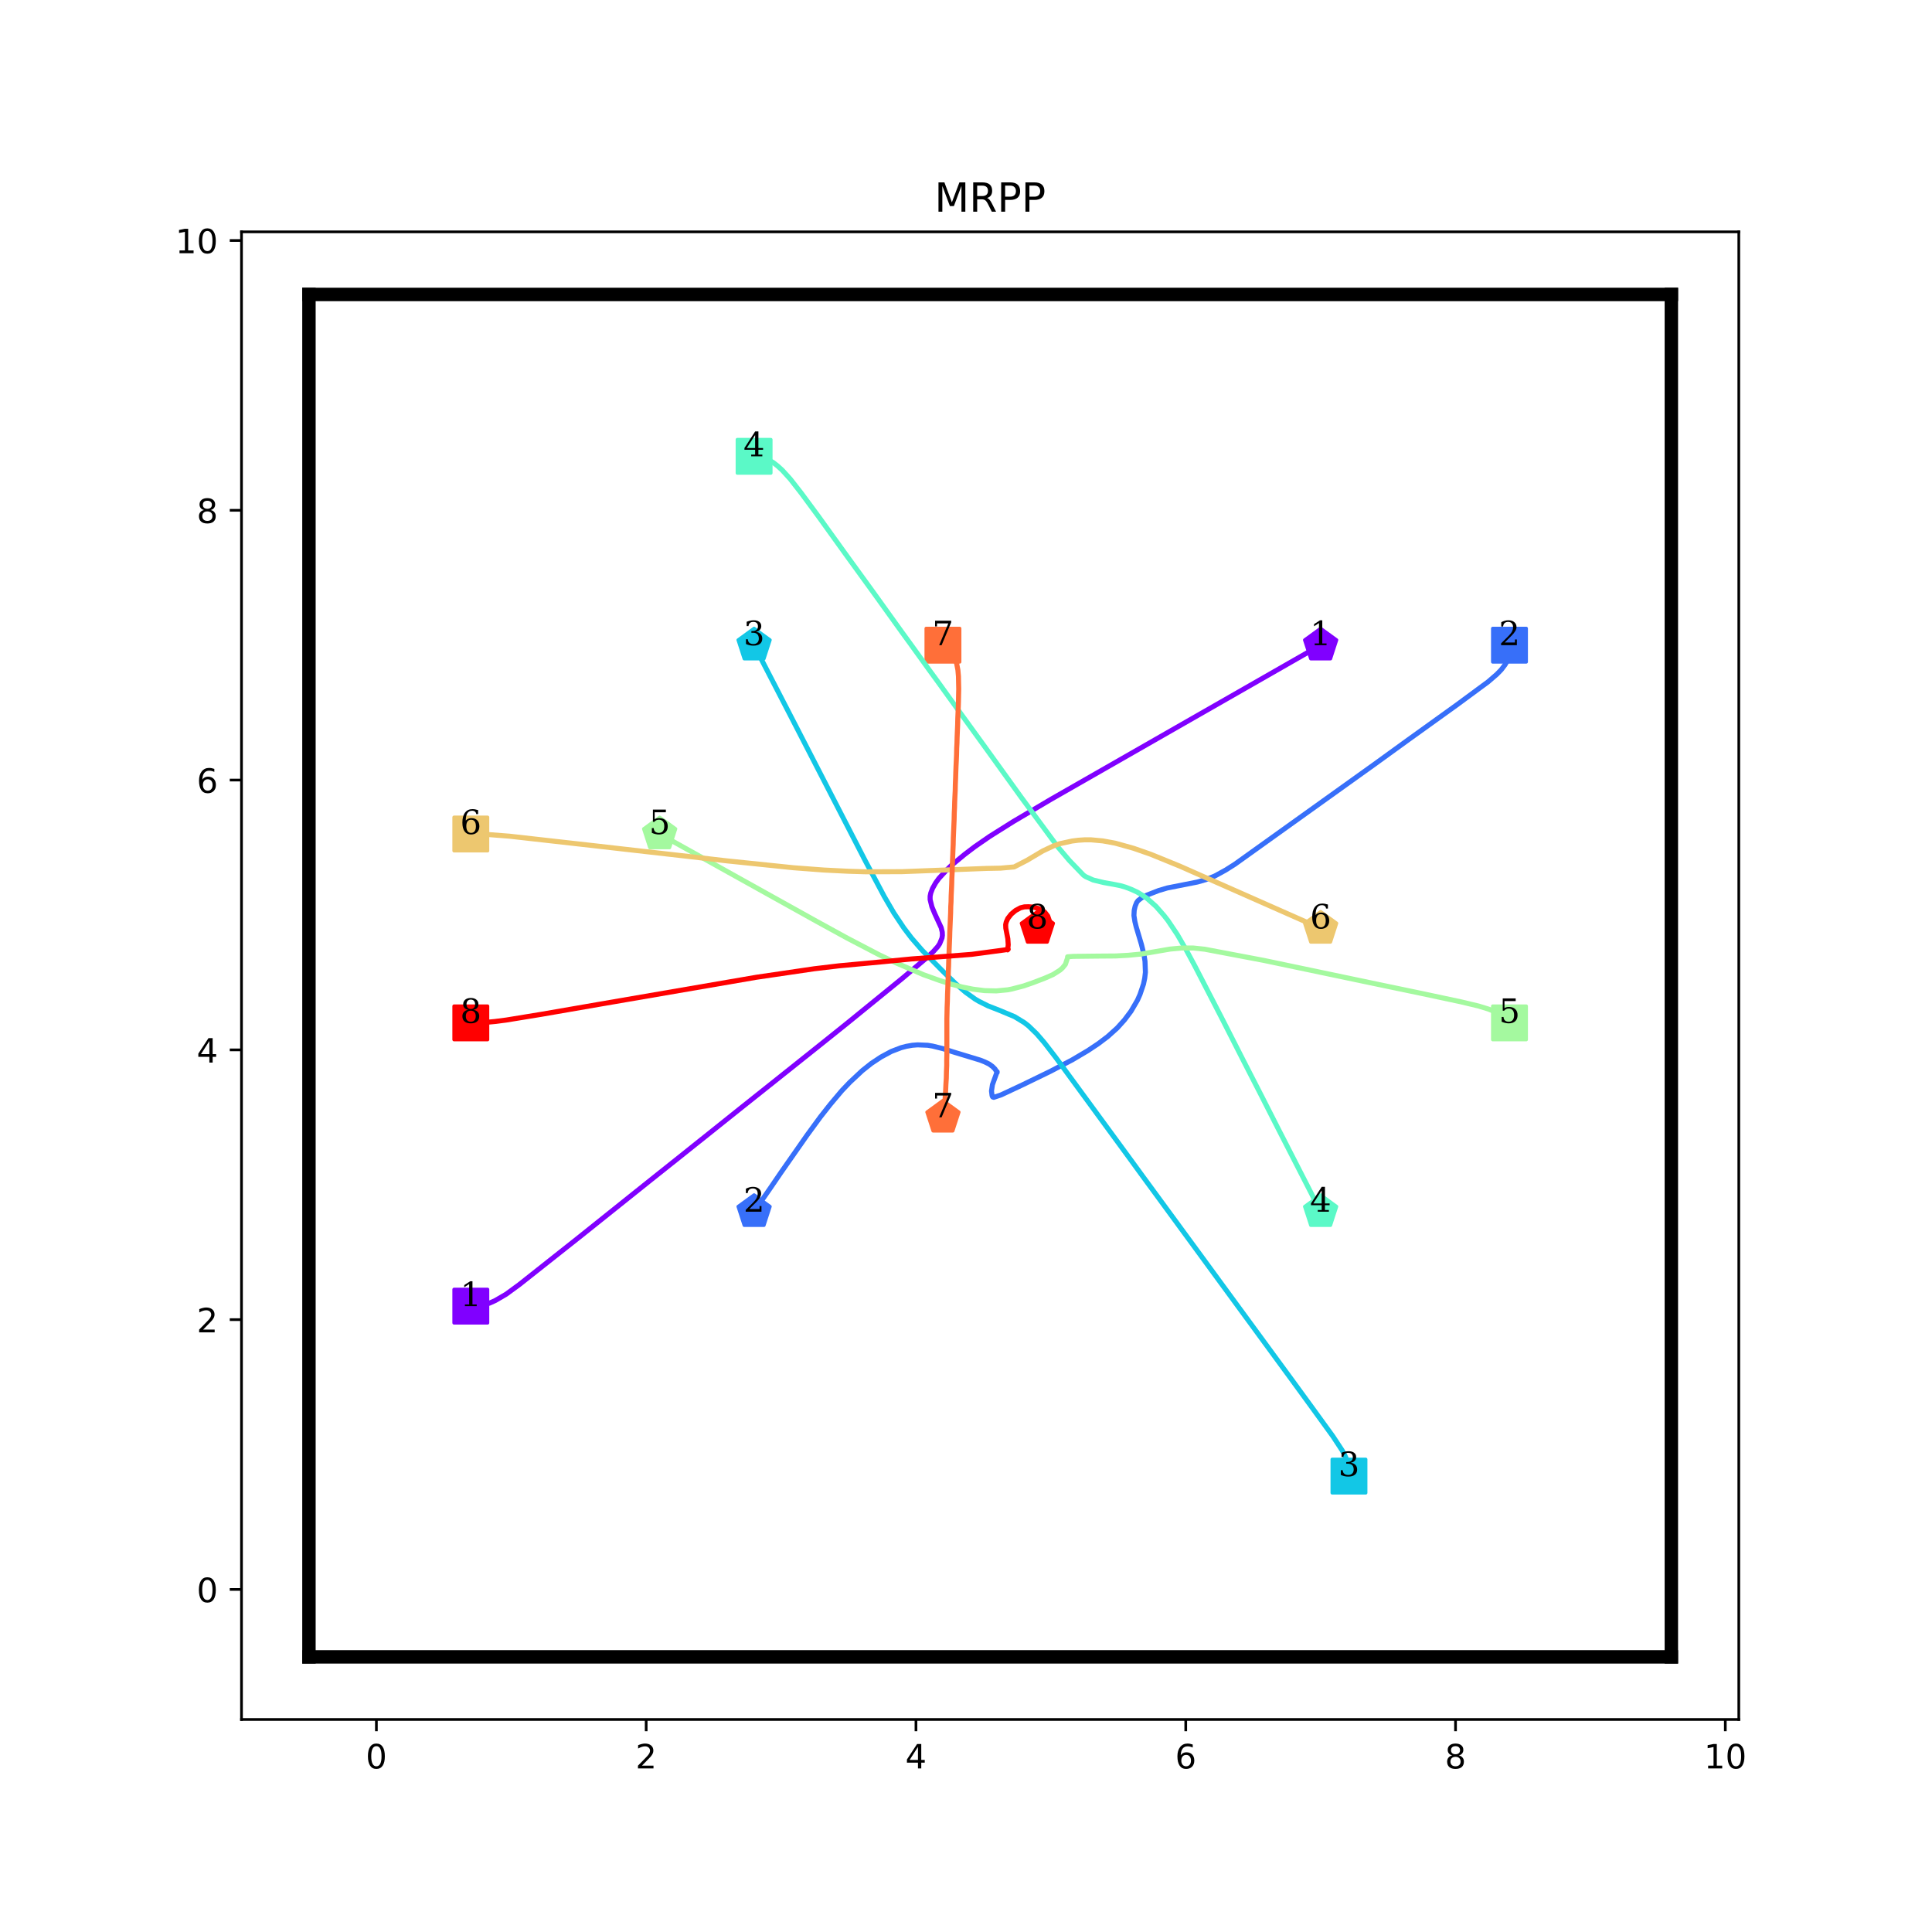 <?xml version="1.0" encoding="utf-8" standalone="no"?>
<!DOCTYPE svg PUBLIC "-//W3C//DTD SVG 1.1//EN"
  "http://www.w3.org/Graphics/SVG/1.1/DTD/svg11.dtd">
<!-- Created with matplotlib (http://matplotlib.org/) -->
<svg height="576pt" version="1.1" viewBox="0 0 576 576" width="576pt" xmlns="http://www.w3.org/2000/svg" xmlns:xlink="http://www.w3.org/1999/xlink">
 <defs>
  <style type="text/css">
*{stroke-linecap:butt;stroke-linejoin:round;}
  </style>
 </defs>
 <g id="figure_1">
  <g id="patch_1">
   <path d="M 0 576 
L 576 576 
L 576 0 
L 0 0 
z
" style="fill:#ffffff;"/>
  </g>
  <g id="axes_1">
   <g id="patch_2">
    <path d="M 72 512.64 
L 518.4 512.64 
L 518.4 69.12 
L 72 69.12 
z
" style="fill:#ffffff;"/>
   </g>
   <g id="matplotlib.axis_1">
    <g id="xtick_1">
     <g id="line2d_1">
      <defs>
       <path d="M 0 0 
L 0 3.5 
" id="m78160462b0" style="stroke:#000000;stroke-width:0.8;"/>
      </defs>
      <g>
       <use style="stroke:#000000;stroke-width:0.8;" x="112.216" xlink:href="#m78160462b0" y="512.64"/>
      </g>
     </g>
     <g id="text_1">
      <!-- 0 -->
      <defs>
       <path d="M 31.781 66.406 
Q 24.172 66.406 20.328 58.906 
Q 16.5 51.422 16.5 36.375 
Q 16.5 21.391 20.328 13.891 
Q 24.172 6.391 31.781 6.391 
Q 39.453 6.391 43.281 13.891 
Q 47.125 21.391 47.125 36.375 
Q 47.125 51.422 43.281 58.906 
Q 39.453 66.406 31.781 66.406 
z
M 31.781 74.219 
Q 44.047 74.219 50.516 64.516 
Q 56.984 54.828 56.984 36.375 
Q 56.984 17.969 50.516 8.266 
Q 44.047 -1.422 31.781 -1.422 
Q 19.531 -1.422 13.062 8.266 
Q 6.594 17.969 6.594 36.375 
Q 6.594 54.828 13.062 64.516 
Q 19.531 74.219 31.781 74.219 
z
" id="DejaVuSans-30"/>
      </defs>
      <g transform="translate(109.035 527.238)scale(0.1 -0.1)">
       <use xlink:href="#DejaVuSans-30"/>
      </g>
     </g>
    </g>
    <g id="xtick_2">
     <g id="line2d_2">
      <g>
       <use style="stroke:#000000;stroke-width:0.8;" x="192.649" xlink:href="#m78160462b0" y="512.64"/>
      </g>
     </g>
     <g id="text_2">
      <!-- 2 -->
      <defs>
       <path d="M 19.188 8.297 
L 53.609 8.297 
L 53.609 0 
L 7.328 0 
L 7.328 8.297 
Q 12.938 14.109 22.625 23.891 
Q 32.328 33.688 34.812 36.531 
Q 39.547 41.844 41.422 45.531 
Q 43.312 49.219 43.312 52.781 
Q 43.312 58.594 39.234 62.25 
Q 35.156 65.922 28.609 65.922 
Q 23.969 65.922 18.812 64.312 
Q 13.672 62.703 7.812 59.422 
L 7.812 69.391 
Q 13.766 71.781 18.938 73 
Q 24.125 74.219 28.422 74.219 
Q 39.75 74.219 46.484 68.547 
Q 53.219 62.891 53.219 53.422 
Q 53.219 48.922 51.531 44.891 
Q 49.859 40.875 45.406 35.406 
Q 44.188 33.984 37.641 27.219 
Q 31.109 20.453 19.188 8.297 
z
" id="DejaVuSans-32"/>
      </defs>
      <g transform="translate(189.467 527.238)scale(0.1 -0.1)">
       <use xlink:href="#DejaVuSans-32"/>
      </g>
     </g>
    </g>
    <g id="xtick_3">
     <g id="line2d_3">
      <g>
       <use style="stroke:#000000;stroke-width:0.8;" x="273.081" xlink:href="#m78160462b0" y="512.64"/>
      </g>
     </g>
     <g id="text_3">
      <!-- 4 -->
      <defs>
       <path d="M 37.797 64.312 
L 12.891 25.391 
L 37.797 25.391 
z
M 35.203 72.906 
L 47.609 72.906 
L 47.609 25.391 
L 58.016 25.391 
L 58.016 17.188 
L 47.609 17.188 
L 47.609 0 
L 37.797 0 
L 37.797 17.188 
L 4.891 17.188 
L 4.891 26.703 
z
" id="DejaVuSans-34"/>
      </defs>
      <g transform="translate(269.9 527.238)scale(0.1 -0.1)">
       <use xlink:href="#DejaVuSans-34"/>
      </g>
     </g>
    </g>
    <g id="xtick_4">
     <g id="line2d_4">
      <g>
       <use style="stroke:#000000;stroke-width:0.8;" x="353.514" xlink:href="#m78160462b0" y="512.64"/>
      </g>
     </g>
     <g id="text_4">
      <!-- 6 -->
      <defs>
       <path d="M 33.016 40.375 
Q 26.375 40.375 22.484 35.828 
Q 18.609 31.297 18.609 23.391 
Q 18.609 15.531 22.484 10.953 
Q 26.375 6.391 33.016 6.391 
Q 39.656 6.391 43.531 10.953 
Q 47.406 15.531 47.406 23.391 
Q 47.406 31.297 43.531 35.828 
Q 39.656 40.375 33.016 40.375 
z
M 52.594 71.297 
L 52.594 62.312 
Q 48.875 64.062 45.094 64.984 
Q 41.312 65.922 37.594 65.922 
Q 27.828 65.922 22.672 59.328 
Q 17.531 52.734 16.797 39.406 
Q 19.672 43.656 24.016 45.922 
Q 28.375 48.188 33.594 48.188 
Q 44.578 48.188 50.953 41.516 
Q 57.328 34.859 57.328 23.391 
Q 57.328 12.156 50.688 5.359 
Q 44.047 -1.422 33.016 -1.422 
Q 20.359 -1.422 13.672 8.266 
Q 6.984 17.969 6.984 36.375 
Q 6.984 53.656 15.188 63.938 
Q 23.391 74.219 37.203 74.219 
Q 40.922 74.219 44.703 73.484 
Q 48.484 72.75 52.594 71.297 
z
" id="DejaVuSans-36"/>
      </defs>
      <g transform="translate(350.332 527.238)scale(0.1 -0.1)">
       <use xlink:href="#DejaVuSans-36"/>
      </g>
     </g>
    </g>
    <g id="xtick_5">
     <g id="line2d_5">
      <g>
       <use style="stroke:#000000;stroke-width:0.8;" x="433.946" xlink:href="#m78160462b0" y="512.64"/>
      </g>
     </g>
     <g id="text_5">
      <!-- 8 -->
      <defs>
       <path d="M 31.781 34.625 
Q 24.75 34.625 20.719 30.859 
Q 16.703 27.094 16.703 20.516 
Q 16.703 13.922 20.719 10.156 
Q 24.75 6.391 31.781 6.391 
Q 38.812 6.391 42.859 10.172 
Q 46.922 13.969 46.922 20.516 
Q 46.922 27.094 42.891 30.859 
Q 38.875 34.625 31.781 34.625 
z
M 21.922 38.812 
Q 15.578 40.375 12.031 44.719 
Q 8.5 49.078 8.5 55.328 
Q 8.5 64.062 14.719 69.141 
Q 20.953 74.219 31.781 74.219 
Q 42.672 74.219 48.875 69.141 
Q 55.078 64.062 55.078 55.328 
Q 55.078 49.078 51.531 44.719 
Q 48 40.375 41.703 38.812 
Q 48.828 37.156 52.797 32.312 
Q 56.781 27.484 56.781 20.516 
Q 56.781 9.906 50.312 4.234 
Q 43.844 -1.422 31.781 -1.422 
Q 19.734 -1.422 13.25 4.234 
Q 6.781 9.906 6.781 20.516 
Q 6.781 27.484 10.781 32.312 
Q 14.797 37.156 21.922 38.812 
z
M 18.312 54.391 
Q 18.312 48.734 21.844 45.562 
Q 25.391 42.391 31.781 42.391 
Q 38.141 42.391 41.719 45.562 
Q 45.312 48.734 45.312 54.391 
Q 45.312 60.062 41.719 63.234 
Q 38.141 66.406 31.781 66.406 
Q 25.391 66.406 21.844 63.234 
Q 18.312 60.062 18.312 54.391 
z
" id="DejaVuSans-38"/>
      </defs>
      <g transform="translate(430.765 527.238)scale(0.1 -0.1)">
       <use xlink:href="#DejaVuSans-38"/>
      </g>
     </g>
    </g>
    <g id="xtick_6">
     <g id="line2d_6">
      <g>
       <use style="stroke:#000000;stroke-width:0.8;" x="514.378" xlink:href="#m78160462b0" y="512.64"/>
      </g>
     </g>
     <g id="text_6">
      <!-- 10 -->
      <defs>
       <path d="M 12.406 8.297 
L 28.516 8.297 
L 28.516 63.922 
L 10.984 60.406 
L 10.984 69.391 
L 28.422 72.906 
L 38.281 72.906 
L 38.281 8.297 
L 54.391 8.297 
L 54.391 0 
L 12.406 0 
z
" id="DejaVuSans-31"/>
      </defs>
      <g transform="translate(508.016 527.238)scale(0.1 -0.1)">
       <use xlink:href="#DejaVuSans-31"/>
       <use x="63.623" xlink:href="#DejaVuSans-30"/>
      </g>
     </g>
    </g>
   </g>
   <g id="matplotlib.axis_2">
    <g id="ytick_1">
     <g id="line2d_7">
      <defs>
       <path d="M 0 0 
L -3.5 0 
" id="m617fbc319f" style="stroke:#000000;stroke-width:0.8;"/>
      </defs>
      <g>
       <use style="stroke:#000000;stroke-width:0.8;" x="72" xlink:href="#m617fbc319f" y="473.864"/>
      </g>
     </g>
     <g id="text_7">
      <!-- 0 -->
      <g transform="translate(58.638 477.663)scale(0.1 -0.1)">
       <use xlink:href="#DejaVuSans-30"/>
      </g>
     </g>
    </g>
    <g id="ytick_2">
     <g id="line2d_8">
      <g>
       <use style="stroke:#000000;stroke-width:0.8;" x="72" xlink:href="#m617fbc319f" y="393.431"/>
      </g>
     </g>
     <g id="text_8">
      <!-- 2 -->
      <g transform="translate(58.638 397.231)scale(0.1 -0.1)">
       <use xlink:href="#DejaVuSans-32"/>
      </g>
     </g>
    </g>
    <g id="ytick_3">
     <g id="line2d_9">
      <g>
       <use style="stroke:#000000;stroke-width:0.8;" x="72" xlink:href="#m617fbc319f" y="312.999"/>
      </g>
     </g>
     <g id="text_9">
      <!-- 4 -->
      <g transform="translate(58.638 316.798)scale(0.1 -0.1)">
       <use xlink:href="#DejaVuSans-34"/>
      </g>
     </g>
    </g>
    <g id="ytick_4">
     <g id="line2d_10">
      <g>
       <use style="stroke:#000000;stroke-width:0.8;" x="72" xlink:href="#m617fbc319f" y="232.566"/>
      </g>
     </g>
     <g id="text_10">
      <!-- 6 -->
      <g transform="translate(58.638 236.366)scale(0.1 -0.1)">
       <use xlink:href="#DejaVuSans-36"/>
      </g>
     </g>
    </g>
    <g id="ytick_5">
     <g id="line2d_11">
      <g>
       <use style="stroke:#000000;stroke-width:0.8;" x="72" xlink:href="#m617fbc319f" y="152.134"/>
      </g>
     </g>
     <g id="text_11">
      <!-- 8 -->
      <g transform="translate(58.638 155.933)scale(0.1 -0.1)">
       <use xlink:href="#DejaVuSans-38"/>
      </g>
     </g>
    </g>
    <g id="ytick_6">
     <g id="line2d_12">
      <g>
       <use style="stroke:#000000;stroke-width:0.8;" x="72" xlink:href="#m617fbc319f" y="71.702"/>
      </g>
     </g>
     <g id="text_12">
      <!-- 10 -->
      <g transform="translate(52.275 75.501)scale(0.1 -0.1)">
       <use xlink:href="#DejaVuSans-31"/>
       <use x="63.623" xlink:href="#DejaVuSans-30"/>
      </g>
     </g>
    </g>
   </g>
   <g id="line2d_13">
    <path clip-path="url(#pbb83fa1a34)" d="M 140.368 389.41 
" style="fill:none;stroke:#1f77b4;stroke-linecap:square;stroke-width:1.5;"/>
    <defs>
     <path d="M -5 5 
L 5 5 
L 5 -5 
L -5 -5 
z
" id="m7acf3b79db" style="stroke:#8000ff;stroke-linejoin:miter;"/>
    </defs>
    <g clip-path="url(#pbb83fa1a34)">
     <use style="fill:#8000ff;stroke:#8000ff;stroke-linejoin:miter;" x="140.368" xlink:href="#m7acf3b79db" y="389.41"/>
    </g>
   </g>
   <g id="line2d_14">
    <path clip-path="url(#pbb83fa1a34)" d="M 393.73 192.35 
" style="fill:none;stroke:#ff7f0e;stroke-linecap:square;stroke-width:1.5;"/>
    <defs>
     <path d="M 0 -5 
L -4.755 -1.545 
L -2.939 4.045 
L 2.939 4.045 
L 4.755 -1.545 
z
" id="md1b4bb6662" style="stroke:#8000ff;stroke-linejoin:miter;"/>
    </defs>
    <g clip-path="url(#pbb83fa1a34)">
     <use style="fill:#8000ff;stroke:#8000ff;stroke-linejoin:miter;" x="393.73" xlink:href="#md1b4bb6662" y="192.35"/>
    </g>
   </g>
   <g id="line2d_15">
    <path clip-path="url(#pbb83fa1a34)" d="M 450.032 192.35 
" style="fill:none;stroke:#2ca02c;stroke-linecap:square;stroke-width:1.5;"/>
    <defs>
     <path d="M -5 5 
L 5 5 
L 5 -5 
L -5 -5 
z
" id="m63736445b5" style="stroke:#376ff9;stroke-linejoin:miter;"/>
    </defs>
    <g clip-path="url(#pbb83fa1a34)">
     <use style="fill:#376ff9;stroke:#376ff9;stroke-linejoin:miter;" x="450.032" xlink:href="#m63736445b5" y="192.35"/>
    </g>
   </g>
   <g id="line2d_16">
    <path clip-path="url(#pbb83fa1a34)" d="M 224.822 361.258 
" style="fill:none;stroke:#d62728;stroke-linecap:square;stroke-width:1.5;"/>
    <defs>
     <path d="M 0 -5 
L -4.755 -1.545 
L -2.939 4.045 
L 2.939 4.045 
L 4.755 -1.545 
z
" id="m40a725d559" style="stroke:#376ff9;stroke-linejoin:miter;"/>
    </defs>
    <g clip-path="url(#pbb83fa1a34)">
     <use style="fill:#376ff9;stroke:#376ff9;stroke-linejoin:miter;" x="224.822" xlink:href="#m40a725d559" y="361.258"/>
    </g>
   </g>
   <g id="line2d_17">
    <path clip-path="url(#pbb83fa1a34)" d="M 402.175 440.082 
" style="fill:none;stroke:#9467bd;stroke-linecap:square;stroke-width:1.5;"/>
    <defs>
     <path d="M -5 5 
L 5 5 
L 5 -5 
L -5 -5 
z
" id="m16b43c0513" style="stroke:#12c7e6;stroke-linejoin:miter;"/>
    </defs>
    <g clip-path="url(#pbb83fa1a34)">
     <use style="fill:#12c7e6;stroke:#12c7e6;stroke-linejoin:miter;" x="402.175" xlink:href="#m16b43c0513" y="440.082"/>
    </g>
   </g>
   <g id="line2d_18">
    <path clip-path="url(#pbb83fa1a34)" d="M 224.822 192.35 
" style="fill:none;stroke:#8c564b;stroke-linecap:square;stroke-width:1.5;"/>
    <defs>
     <path d="M 0 -5 
L -4.755 -1.545 
L -2.939 4.045 
L 2.939 4.045 
L 4.755 -1.545 
z
" id="ma8abf6d74e" style="stroke:#12c7e6;stroke-linejoin:miter;"/>
    </defs>
    <g clip-path="url(#pbb83fa1a34)">
     <use style="fill:#12c7e6;stroke:#12c7e6;stroke-linejoin:miter;" x="224.822" xlink:href="#ma8abf6d74e" y="192.35"/>
    </g>
   </g>
   <g id="line2d_19">
    <path clip-path="url(#pbb83fa1a34)" d="M 224.822 136.048 
" style="fill:none;stroke:#e377c2;stroke-linecap:square;stroke-width:1.5;"/>
    <defs>
     <path d="M -5 5 
L 5 5 
L 5 -5 
L -5 -5 
z
" id="mb05702ffda" style="stroke:#5bf9c7;stroke-linejoin:miter;"/>
    </defs>
    <g clip-path="url(#pbb83fa1a34)">
     <use style="fill:#5bf9c7;stroke:#5bf9c7;stroke-linejoin:miter;" x="224.822" xlink:href="#mb05702ffda" y="136.048"/>
    </g>
   </g>
   <g id="line2d_20">
    <path clip-path="url(#pbb83fa1a34)" d="M 393.73 361.258 
" style="fill:none;stroke:#7f7f7f;stroke-linecap:square;stroke-width:1.5;"/>
    <defs>
     <path d="M 0 -5 
L -4.755 -1.545 
L -2.939 4.045 
L 2.939 4.045 
L 4.755 -1.545 
z
" id="m9130b99ac1" style="stroke:#5bf9c7;stroke-linejoin:miter;"/>
    </defs>
    <g clip-path="url(#pbb83fa1a34)">
     <use style="fill:#5bf9c7;stroke:#5bf9c7;stroke-linejoin:miter;" x="393.73" xlink:href="#m9130b99ac1" y="361.258"/>
    </g>
   </g>
   <g id="line2d_21">
    <path clip-path="url(#pbb83fa1a34)" d="M 450.032 304.956 
" style="fill:none;stroke:#bcbd22;stroke-linecap:square;stroke-width:1.5;"/>
    <defs>
     <path d="M -5 5 
L 5 5 
L 5 -5 
L -5 -5 
z
" id="me4be37d79c" style="stroke:#a4f99f;stroke-linejoin:miter;"/>
    </defs>
    <g clip-path="url(#pbb83fa1a34)">
     <use style="fill:#a4f99f;stroke:#a4f99f;stroke-linejoin:miter;" x="450.032" xlink:href="#me4be37d79c" y="304.956"/>
    </g>
   </g>
   <g id="line2d_22">
    <path clip-path="url(#pbb83fa1a34)" d="M 196.67 248.653 
" style="fill:none;stroke:#17becf;stroke-linecap:square;stroke-width:1.5;"/>
    <defs>
     <path d="M 0 -5 
L -4.755 -1.545 
L -2.939 4.045 
L 2.939 4.045 
L 4.755 -1.545 
z
" id="mca25274030" style="stroke:#a4f99f;stroke-linejoin:miter;"/>
    </defs>
    <g clip-path="url(#pbb83fa1a34)">
     <use style="fill:#a4f99f;stroke:#a4f99f;stroke-linejoin:miter;" x="196.67" xlink:href="#mca25274030" y="248.653"/>
    </g>
   </g>
   <g id="line2d_23">
    <path clip-path="url(#pbb83fa1a34)" d="M 140.368 248.653 
" style="fill:none;stroke:#1f77b4;stroke-linecap:square;stroke-width:1.5;"/>
    <defs>
     <path d="M -5 5 
L 5 5 
L 5 -5 
L -5 -5 
z
" id="m8eab90d309" style="stroke:#edc76f;stroke-linejoin:miter;"/>
    </defs>
    <g clip-path="url(#pbb83fa1a34)">
     <use style="fill:#edc76f;stroke:#edc76f;stroke-linejoin:miter;" x="140.368" xlink:href="#m8eab90d309" y="248.653"/>
    </g>
   </g>
   <g id="line2d_24">
    <path clip-path="url(#pbb83fa1a34)" d="M 393.73 276.804 
" style="fill:none;stroke:#ff7f0e;stroke-linecap:square;stroke-width:1.5;"/>
    <defs>
     <path d="M 0 -5 
L -4.755 -1.545 
L -2.939 4.045 
L 2.939 4.045 
L 4.755 -1.545 
z
" id="mb778f1a6ee" style="stroke:#edc76f;stroke-linejoin:miter;"/>
    </defs>
    <g clip-path="url(#pbb83fa1a34)">
     <use style="fill:#edc76f;stroke:#edc76f;stroke-linejoin:miter;" x="393.73" xlink:href="#mb778f1a6ee" y="276.804"/>
    </g>
   </g>
   <g id="line2d_25">
    <path clip-path="url(#pbb83fa1a34)" d="M 281.124 192.35 
" style="fill:none;stroke:#2ca02c;stroke-linecap:square;stroke-width:1.5;"/>
    <defs>
     <path d="M -5 5 
L 5 5 
L 5 -5 
L -5 -5 
z
" id="m451ce198f1" style="stroke:#ff6f39;stroke-linejoin:miter;"/>
    </defs>
    <g clip-path="url(#pbb83fa1a34)">
     <use style="fill:#ff6f39;stroke:#ff6f39;stroke-linejoin:miter;" x="281.124" xlink:href="#m451ce198f1" y="192.35"/>
    </g>
   </g>
   <g id="line2d_26">
    <path clip-path="url(#pbb83fa1a34)" d="M 281.124 333.107 
" style="fill:none;stroke:#d62728;stroke-linecap:square;stroke-width:1.5;"/>
    <defs>
     <path d="M 0 -5 
L -4.755 -1.545 
L -2.939 4.045 
L 2.939 4.045 
L 4.755 -1.545 
z
" id="me7d8fff48c" style="stroke:#ff6f39;stroke-linejoin:miter;"/>
    </defs>
    <g clip-path="url(#pbb83fa1a34)">
     <use style="fill:#ff6f39;stroke:#ff6f39;stroke-linejoin:miter;" x="281.124" xlink:href="#me7d8fff48c" y="333.107"/>
    </g>
   </g>
   <g id="line2d_27">
    <path clip-path="url(#pbb83fa1a34)" d="M 140.368 304.956 
" style="fill:none;stroke:#9467bd;stroke-linecap:square;stroke-width:1.5;"/>
    <defs>
     <path d="M -5 5 
L 5 5 
L 5 -5 
L -5 -5 
z
" id="m824c8c46d8" style="stroke:#ff0000;stroke-linejoin:miter;"/>
    </defs>
    <g clip-path="url(#pbb83fa1a34)">
     <use style="fill:#ff0000;stroke:#ff0000;stroke-linejoin:miter;" x="140.368" xlink:href="#m824c8c46d8" y="304.956"/>
    </g>
   </g>
   <g id="line2d_28">
    <path clip-path="url(#pbb83fa1a34)" d="M 309.276 276.804 
" style="fill:none;stroke:#8c564b;stroke-linecap:square;stroke-width:1.5;"/>
    <defs>
     <path d="M 0 -5 
L -4.755 -1.545 
L -2.939 4.045 
L 2.939 4.045 
L 4.755 -1.545 
z
" id="ma7bd5c85ae" style="stroke:#ff0000;stroke-linejoin:miter;"/>
    </defs>
    <g clip-path="url(#pbb83fa1a34)">
     <use style="fill:#ff0000;stroke:#ff0000;stroke-linejoin:miter;" x="309.276" xlink:href="#ma7bd5c85ae" y="276.804"/>
    </g>
   </g>
   <g id="line2d_29"/>
   <g id="line2d_30">
    <path clip-path="url(#pbb83fa1a34)" d="M 92.108 493.972 
L 92.108 87.788 
" style="fill:none;stroke:#000000;stroke-linecap:square;stroke-width:4;"/>
   </g>
   <g id="line2d_31">
    <path clip-path="url(#pbb83fa1a34)" d="M 92.108 87.788 
L 498.292 87.788 
" style="fill:none;stroke:#000000;stroke-linecap:square;stroke-width:4;"/>
   </g>
   <g id="line2d_32">
    <path clip-path="url(#pbb83fa1a34)" d="M 498.292 87.788 
L 498.292 493.972 
" style="fill:none;stroke:#000000;stroke-linecap:square;stroke-width:4;"/>
   </g>
   <g id="line2d_33">
    <path clip-path="url(#pbb83fa1a34)" d="M 498.292 493.972 
L 92.108 493.972 
" style="fill:none;stroke:#000000;stroke-linecap:square;stroke-width:4;"/>
   </g>
   <g id="line2d_34">
    <path clip-path="url(#pbb83fa1a34)" d="M 140.368 389.41 
L 141.091 389.41 
L 142.7 389.289 
L 144.269 389.008 
L 145.998 388.485 
L 147.687 387.721 
L 150.864 385.871 
L 154.725 383.056 
L 172.822 368.739 
L 193.533 352.17 
L 202.984 344.649 
L 221.202 330.091 
L 230.854 322.41 
L 245.734 310.546 
L 252.852 304.835 
L 269.059 291.644 
L 276.017 285.773 
L 278.229 283.722 
L 279.596 282.193 
L 280.159 281.349 
L 280.843 279.66 
L 280.963 278.855 
L 280.923 277.89 
L 280.602 276.563 
L 278.711 272.461 
L 277.827 270.33 
L 277.304 268.198 
L 277.304 267.193 
L 277.505 266.227 
L 278.028 264.86 
L 278.953 263.211 
L 279.918 261.884 
L 282.291 259.31 
L 283.658 257.983 
L 287.599 254.726 
L 290.615 252.433 
L 295.039 249.377 
L 302.077 244.953 
L 313.378 238.277 
L 393.69 192.35 
L 393.69 192.35 
" style="fill:none;stroke:#8000ff;stroke-linecap:square;stroke-width:1.5;"/>
   </g>
   <g id="line2d_35">
    <path clip-path="url(#pbb83fa1a34)" d="M 450.032 192.35 
L 450.274 192.431 
L 450.475 192.954 
L 450.515 193.557 
L 450.435 194.24 
L 450.113 195.447 
L 449.67 196.533 
L 448.705 198.182 
L 447.579 199.67 
L 446.252 201.037 
L 443.638 203.289 
L 434.147 210.287 
L 419.991 220.461 
L 409.776 227.861 
L 368.152 257.661 
L 365.418 259.391 
L 362.2 261.16 
L 359.506 262.246 
L 356.972 262.97 
L 348.004 264.739 
L 345.43 265.504 
L 341.931 266.871 
L 340.363 267.675 
L 339.277 268.52 
L 338.875 269.083 
L 338.432 270.169 
L 338.151 271.415 
L 338.07 272.944 
L 338.352 274.753 
L 338.714 276.241 
L 340.323 281.63 
L 341.087 284.767 
L 341.368 286.617 
L 341.489 289.875 
L 341.288 291.604 
L 340.926 293.373 
L 339.88 296.47 
L 339.116 298.199 
L 337.186 301.497 
L 335.255 304.071 
L 333.084 306.484 
L 330.269 309.018 
L 327.453 311.149 
L 324.317 313.24 
L 319.692 315.975 
L 313.257 319.353 
L 304.812 323.455 
L 298.458 326.431 
L 296.286 327.155 
L 296.004 327.075 
L 295.884 326.954 
L 295.763 326.592 
L 295.602 325.265 
L 295.884 323.375 
L 297.01 320.278 
L 297.291 319.514 
L 297.291 319.755 
L 296.648 318.71 
L 295.884 317.946 
L 294.878 317.222 
L 293.551 316.578 
L 292.224 316.055 
L 284.141 313.602 
L 281.124 312.637 
L 278.028 311.873 
L 276.58 311.632 
L 273.564 311.511 
L 271.995 311.632 
L 270.186 311.953 
L 268.657 312.355 
L 265.722 313.482 
L 262.665 315.13 
L 259.81 317.021 
L 257.075 319.192 
L 253.375 322.651 
L 251.002 325.144 
L 247.544 329.246 
L 244.568 333.027 
L 240.627 338.416 
L 232.784 349.636 
L 229.768 354.06 
L 226.873 358.242 
L 224.741 361.339 
L 224.741 361.339 
" style="fill:none;stroke:#376ff9;stroke-linecap:square;stroke-width:1.5;"/>
   </g>
   <g id="line2d_36">
    <path clip-path="url(#pbb83fa1a34)" d="M 402.175 440.082 
L 401.934 440.163 
L 401.894 440.203 
L 401.974 440.082 
L 402.135 439.72 
L 402.256 438.916 
L 402.256 438.071 
L 402.054 436.784 
L 401.612 435.417 
L 400.888 433.768 
L 400.164 432.441 
L 397.389 428.218 
L 391.236 419.733 
L 385.083 411.287 
L 380.981 405.697 
L 363.688 382.09 
L 359.425 376.259 
L 340.564 350.521 
L 336.462 344.89 
L 318.083 319.795 
L 314.745 315.251 
L 311.327 310.827 
L 309.075 308.213 
L 306.621 305.84 
L 305.375 304.875 
L 302.479 303.106 
L 298.055 301.256 
L 294.557 299.888 
L 291.902 298.561 
L 290.736 297.878 
L 287.881 295.827 
L 285.025 293.373 
L 281.165 289.633 
L 274.931 283.319 
L 271.754 279.66 
L 269.462 276.643 
L 266.486 272.179 
L 263.63 267.273 
L 257.96 256.616 
L 236.846 215.635 
L 225.143 192.994 
L 225.143 192.994 
" style="fill:none;stroke:#12c7e6;stroke-linecap:square;stroke-width:1.5;"/>
   </g>
   <g id="line2d_37">
    <path clip-path="url(#pbb83fa1a34)" d="M 224.822 136.048 
L 226.189 136.128 
L 227.677 136.49 
L 228.964 137.013 
L 230.573 137.938 
L 231.859 138.943 
L 233.227 140.19 
L 235.6 142.804 
L 238.897 147.027 
L 244.005 153.944 
L 252.772 166.129 
L 260.333 176.545 
L 268.939 188.53 
L 270.99 191.345 
L 277.103 199.83 
L 279.315 202.847 
L 286.674 213.062 
L 294.074 223.277 
L 304.41 237.634 
L 315.389 252.514 
L 318.847 256.576 
L 323.03 260.919 
L 323.673 261.361 
L 325.925 262.367 
L 329.102 263.131 
L 332.239 263.694 
L 334.049 264.056 
L 335.577 264.498 
L 337.347 265.182 
L 339.076 265.986 
L 340.483 266.831 
L 342.052 267.917 
L 344.666 270.249 
L 346.998 272.903 
L 348.165 274.391 
L 351.02 278.654 
L 353.715 283.319 
L 356.248 288.025 
L 364.613 304.232 
L 370.565 315.935 
L 376.075 326.672 
L 381.062 336.485 
L 383.515 341.271 
L 394.011 361.781 
L 394.011 361.781 
" style="fill:none;stroke:#5bf9c7;stroke-linecap:square;stroke-width:1.5;"/>
   </g>
   <g id="line2d_38">
    <path clip-path="url(#pbb83fa1a34)" d="M 450.032 304.956 
L 449.791 305.036 
L 449.67 305.277 
L 449.67 305.358 
L 449.63 305.197 
L 449.469 304.795 
L 449.067 304.192 
L 448.182 303.226 
L 446.896 302.301 
L 445.247 301.457 
L 443.799 300.854 
L 440.783 299.929 
L 435.555 298.682 
L 424.053 296.229 
L 411.706 293.655 
L 376.799 286.336 
L 359.184 282.998 
L 355.725 282.636 
L 352.307 282.636 
L 348.848 282.957 
L 340.162 284.445 
L 336.381 284.807 
L 332.641 285.008 
L 327.252 285.049 
L 320.054 285.129 
L 318.284 285.25 
L 318.365 285.33 
L 318.003 286.376 
L 317.641 287.502 
L 316.756 288.588 
L 316.032 289.231 
L 313.941 290.558 
L 311.367 291.684 
L 307.989 292.971 
L 305.214 293.936 
L 301.675 294.861 
L 300.428 295.103 
L 297.05 295.424 
L 293.551 295.344 
L 290.052 294.902 
L 286.875 294.258 
L 283.738 293.454 
L 280.159 292.328 
L 275.333 290.598 
L 267.21 287.1 
L 262.102 284.646 
L 252.611 279.7 
L 243.442 274.673 
L 196.107 248.331 
L 196.107 248.331 
" style="fill:none;stroke:#a4f99f;stroke-linecap:square;stroke-width:1.5;"/>
   </g>
   <g id="line2d_39">
    <path clip-path="url(#pbb83fa1a34)" d="M 140.368 248.653 
L 144.067 248.693 
L 151.869 249.296 
L 176.884 252.112 
L 185.691 253.117 
L 205.92 255.409 
L 216.336 256.616 
L 236.565 258.707 
L 245.654 259.391 
L 252.893 259.753 
L 258.241 259.914 
L 268.939 259.873 
L 294.114 258.908 
L 298.256 258.828 
L 302.358 258.466 
L 302.358 258.466 
L 306.179 256.495 
L 310.925 253.68 
L 314.102 252.192 
L 315.911 251.549 
L 319.611 250.744 
L 321.501 250.503 
L 323.392 250.382 
L 325.282 250.382 
L 328.781 250.704 
L 332.521 251.388 
L 337.99 252.916 
L 343.057 254.685 
L 351.744 258.224 
L 393.69 276.764 
L 393.69 276.764 
" style="fill:none;stroke:#edc76f;stroke-linecap:square;stroke-width:1.5;"/>
   </g>
   <g id="line2d_40">
    <path clip-path="url(#pbb83fa1a34)" d="M 281.124 192.35 
L 281.285 192.35 
L 281.687 192.431 
L 282.25 192.672 
L 282.693 192.994 
L 283.417 193.758 
L 283.98 194.562 
L 284.704 196.09 
L 285.226 197.9 
L 285.588 199.79 
L 285.749 201.64 
L 285.789 203.53 
L 285.83 205.421 
L 285.789 207.27 
L 285.749 209.161 
L 285.709 210.488 
L 285.629 212.378 
L 285.548 214.268 
L 285.508 216.118 
L 285.427 218.008 
L 285.347 219.898 
L 285.307 221.507 
L 285.226 223.075 
L 285.186 224.966 
L 285.106 226.856 
L 285.025 228.464 
L 284.945 230.596 
L 284.905 231.923 
L 284.824 233.813 
L 284.784 235.703 
L 284.704 237.312 
L 284.623 239.162 
L 284.583 240.771 
L 284.502 242.379 
L 284.462 244.269 
L 284.382 246.119 
L 284.301 248.01 
L 284.221 249.9 
L 284.181 251.75 
L 284.1 253.64 
L 284.06 254.726 
L 283.98 256.576 
L 283.899 258.466 
L 283.859 260.316 
L 283.779 261.924 
L 283.738 263.533 
L 283.658 265.423 
L 283.578 267.032 
L 283.537 268.922 
L 283.457 270.249 
L 283.417 272.139 
L 283.336 273.989 
L 283.256 275.879 
L 283.175 277.77 
L 283.135 279.378 
L 283.055 281.228 
L 282.974 283.118 
L 282.934 284.727 
L 282.854 286.336 
L 282.813 287.944 
L 282.733 289.553 
L 282.693 291.403 
L 282.612 293.293 
L 282.572 294.62 
L 282.492 296.51 
L 282.451 298.4 
L 282.371 300.25 
L 282.331 302.141 
L 282.291 303.749 
L 282.291 305.599 
L 282.291 307.208 
L 282.291 309.098 
L 282.291 310.948 
L 282.291 312.557 
L 282.291 314.447 
L 282.25 316.055 
L 282.25 317.664 
L 282.17 319.554 
L 282.13 321.444 
L 282.009 323.334 
L 281.929 325.184 
L 281.808 327.075 
L 281.687 328.683 
L 281.567 330.292 
L 281.446 331.619 
L 281.285 333.469 
" style="fill:none;stroke:#ff6f39;stroke-linecap:square;stroke-width:1.5;"/>
   </g>
   <g id="line2d_41">
    <path clip-path="url(#pbb83fa1a34)" d="M 140.368 304.956 
L 144.027 304.875 
L 147.486 304.554 
L 150.944 304.111 
L 161.521 302.382 
L 178.935 299.366 
L 225.465 291.363 
L 242.718 288.829 
L 250.158 287.944 
L 262.705 286.778 
L 271.794 285.893 
L 282.492 285.089 
L 289.69 284.526 
L 299.584 283.199 
L 300.589 282.998 
L 300.428 283.118 
L 300.388 283.199 
L 300.468 282.837 
L 300.589 281.67 
L 300.468 279.861 
L 299.865 276.724 
L 299.825 275.678 
L 299.986 274.914 
L 300.468 273.828 
L 301.474 272.541 
L 302.761 271.456 
L 304.249 270.651 
L 305.415 270.37 
L 306.662 270.33 
L 308.109 270.45 
L 309.597 270.852 
L 311.005 271.576 
L 311.528 272.019 
L 312.372 273.104 
L 312.855 274.512 
L 312.935 275.397 
L 312.855 276.322 
L 312.614 277.126 
L 312.292 277.77 
L 311.769 278.413 
L 311.286 278.815 
L 310.12 279.298 
L 310.12 279.298 
" style="fill:none;stroke:#ff0000;stroke-linecap:square;stroke-width:1.5;"/>
   </g>
   <g id="patch_3">
    <path d="M 72 512.64 
L 72 69.12 
" style="fill:none;stroke:#000000;stroke-linecap:square;stroke-linejoin:miter;stroke-width:0.8;"/>
   </g>
   <g id="patch_4">
    <path d="M 518.4 512.64 
L 518.4 69.12 
" style="fill:none;stroke:#000000;stroke-linecap:square;stroke-linejoin:miter;stroke-width:0.8;"/>
   </g>
   <g id="patch_5">
    <path d="M 72 512.64 
L 518.4 512.64 
" style="fill:none;stroke:#000000;stroke-linecap:square;stroke-linejoin:miter;stroke-width:0.8;"/>
   </g>
   <g id="patch_6">
    <path d="M 72 69.12 
L 518.4 69.12 
" style="fill:none;stroke:#000000;stroke-linecap:square;stroke-linejoin:miter;stroke-width:0.8;"/>
   </g>
   <g id="text_13">
    <!-- 1 -->
    <defs>
     <path d="M 14.203 0 
L 14.203 5.172 
L 26.906 5.172 
L 26.906 65.828 
L 12.203 56.297 
L 12.203 62.703 
L 29.984 74.219 
L 36.719 74.219 
L 36.719 5.172 
L 49.422 5.172 
L 49.422 0 
z
" id="DejaVuSerif-31"/>
    </defs>
    <g transform="translate(137.186 389.41)scale(0.1 -0.1)">
     <use xlink:href="#DejaVuSerif-31"/>
    </g>
   </g>
   <g id="text_14">
    <!-- 1 -->
    <g transform="translate(390.548 192.35)scale(0.1 -0.1)">
     <use xlink:href="#DejaVuSerif-31"/>
    </g>
   </g>
   <g id="text_15">
    <!-- 2 -->
    <defs>
     <path d="M 12.797 55.516 
L 7.328 55.516 
L 7.328 68.5 
Q 12.547 71.297 17.844 72.75 
Q 23.141 74.219 28.219 74.219 
Q 39.594 74.219 46.188 68.703 
Q 52.781 63.188 52.781 53.719 
Q 52.781 43.016 37.844 28.125 
Q 36.672 27 36.078 26.422 
L 17.672 8.016 
L 48.094 8.016 
L 48.094 17 
L 53.812 17 
L 53.812 0 
L 6.781 0 
L 6.781 5.328 
L 28.906 27.391 
Q 36.234 34.719 39.359 40.844 
Q 42.484 46.969 42.484 53.719 
Q 42.484 61.078 38.641 65.234 
Q 34.812 69.391 28.078 69.391 
Q 21.094 69.391 17.281 65.922 
Q 13.484 62.453 12.797 55.516 
z
" id="DejaVuSerif-32"/>
    </defs>
    <g transform="translate(446.851 192.35)scale(0.1 -0.1)">
     <use xlink:href="#DejaVuSerif-32"/>
    </g>
   </g>
   <g id="text_16">
    <!-- 2 -->
    <g transform="translate(221.64 361.258)scale(0.1 -0.1)">
     <use xlink:href="#DejaVuSerif-32"/>
    </g>
   </g>
   <g id="text_17">
    <!-- 3 -->
    <defs>
     <path d="M 9.719 69.828 
Q 15.438 71.969 20.672 73.094 
Q 25.922 74.219 30.516 74.219 
Q 41.219 74.219 47.219 69.594 
Q 53.219 64.984 53.219 56.781 
Q 53.219 50.203 49.062 45.781 
Q 44.922 41.359 37.312 39.797 
Q 46.297 38.531 51.25 33.281 
Q 56.203 28.031 56.203 19.672 
Q 56.203 9.469 49.344 4.016 
Q 42.484 -1.422 29.594 -1.422 
Q 23.875 -1.422 18.422 -0.188 
Q 12.984 1.031 7.625 3.516 
L 7.625 17.672 
L 13.094 17.672 
Q 13.578 10.641 17.828 7.031 
Q 22.078 3.422 29.781 3.422 
Q 37.25 3.422 41.578 7.734 
Q 45.906 12.062 45.906 19.578 
Q 45.906 28.172 41.453 32.594 
Q 37.016 37.016 28.422 37.016 
L 23.781 37.016 
L 23.781 42 
L 26.219 42 
Q 34.766 42 39.031 45.531 
Q 43.312 49.078 43.312 56.203 
Q 43.312 62.594 39.797 65.984 
Q 36.281 69.391 29.688 69.391 
Q 23.094 69.391 19.453 66.266 
Q 15.828 63.141 15.188 56.984 
L 9.719 56.984 
z
" id="DejaVuSerif-33"/>
    </defs>
    <g transform="translate(398.994 440.082)scale(0.1 -0.1)">
     <use xlink:href="#DejaVuSerif-33"/>
    </g>
   </g>
   <g id="text_18">
    <!-- 3 -->
    <g transform="translate(221.64 192.35)scale(0.1 -0.1)">
     <use xlink:href="#DejaVuSerif-33"/>
    </g>
   </g>
   <g id="text_19">
    <!-- 4 -->
    <defs>
     <path d="M 34.906 24.703 
L 34.906 63.484 
L 10.016 24.703 
z
M 56.391 0 
L 23.188 0 
L 23.188 5.172 
L 34.906 5.172 
L 34.906 19.484 
L 3.078 19.484 
L 3.078 24.812 
L 35.016 74.219 
L 44.672 74.219 
L 44.672 24.703 
L 58.594 24.703 
L 58.594 19.484 
L 44.672 19.484 
L 44.672 5.172 
L 56.391 5.172 
z
" id="DejaVuSerif-34"/>
    </defs>
    <g transform="translate(221.64 136.048)scale(0.1 -0.1)">
     <use xlink:href="#DejaVuSerif-34"/>
    </g>
   </g>
   <g id="text_20">
    <!-- 4 -->
    <g transform="translate(390.548 361.258)scale(0.1 -0.1)">
     <use xlink:href="#DejaVuSerif-34"/>
    </g>
   </g>
   <g id="text_21">
    <!-- 5 -->
    <defs>
     <path d="M 50.297 72.906 
L 50.297 64.891 
L 16.891 64.891 
L 16.891 44 
Q 19.438 45.75 22.828 46.625 
Q 26.219 47.516 30.422 47.516 
Q 42.234 47.516 49.062 40.969 
Q 55.906 34.422 55.906 23.094 
Q 55.906 11.531 49 5.047 
Q 42.094 -1.422 29.594 -1.422 
Q 24.562 -1.422 19.281 -0.188 
Q 14.016 1.031 8.5 3.516 
L 8.5 17.672 
L 14.016 17.672 
Q 14.453 10.75 18.422 7.078 
Q 22.406 3.422 29.594 3.422 
Q 37.312 3.422 41.453 8.5 
Q 45.609 13.578 45.609 23.094 
Q 45.609 32.562 41.484 37.609 
Q 37.359 42.672 29.594 42.672 
Q 25.203 42.672 21.844 41.109 
Q 18.5 39.547 15.922 36.281 
L 11.719 36.281 
L 11.719 72.906 
z
" id="DejaVuSerif-35"/>
    </defs>
    <g transform="translate(446.851 304.956)scale(0.1 -0.1)">
     <use xlink:href="#DejaVuSerif-35"/>
    </g>
   </g>
   <g id="text_22">
    <!-- 5 -->
    <g transform="translate(193.489 248.653)scale(0.1 -0.1)">
     <use xlink:href="#DejaVuSerif-35"/>
    </g>
   </g>
   <g id="text_23">
    <!-- 6 -->
    <defs>
     <path d="M 32.719 3.422 
Q 39.594 3.422 43.297 8.469 
Q 47.016 13.531 47.016 23 
Q 47.016 32.469 43.297 37.516 
Q 39.594 42.578 32.719 42.578 
Q 25.734 42.578 22.062 37.688 
Q 18.406 32.812 18.406 23.578 
Q 18.406 13.875 22.109 8.641 
Q 25.828 3.422 32.719 3.422 
z
M 16.797 40.141 
Q 20.125 43.797 24.312 45.594 
Q 28.516 47.406 33.797 47.406 
Q 44.672 47.406 51 40.859 
Q 57.328 34.328 57.328 23 
Q 57.328 11.922 50.516 5.25 
Q 43.703 -1.422 32.328 -1.422 
Q 19.969 -1.422 13.328 7.781 
Q 6.688 17 6.688 34.078 
Q 6.688 53.219 14.547 63.719 
Q 22.406 74.219 36.719 74.219 
Q 40.578 74.219 44.828 73.484 
Q 49.078 72.75 53.516 71.297 
L 53.516 59.281 
L 48 59.281 
Q 47.406 64.203 44.234 66.797 
Q 41.062 69.391 35.688 69.391 
Q 26.219 69.391 21.578 62.203 
Q 16.938 55.031 16.797 40.141 
z
" id="DejaVuSerif-36"/>
    </defs>
    <g transform="translate(137.186 248.653)scale(0.1 -0.1)">
     <use xlink:href="#DejaVuSerif-36"/>
    </g>
   </g>
   <g id="text_24">
    <!-- 6 -->
    <g transform="translate(390.548 276.804)scale(0.1 -0.1)">
     <use xlink:href="#DejaVuSerif-36"/>
    </g>
   </g>
   <g id="text_25">
    <!-- 7 -->
    <defs>
     <path d="M 56.391 67.922 
L 27.875 0 
L 20.609 0 
L 47.797 64.891 
L 14.109 64.891 
L 14.109 55.906 
L 8.406 55.906 
L 8.406 72.906 
L 56.391 72.906 
z
" id="DejaVuSerif-37"/>
    </defs>
    <g transform="translate(277.943 192.35)scale(0.1 -0.1)">
     <use xlink:href="#DejaVuSerif-37"/>
    </g>
   </g>
   <g id="text_26">
    <!-- 7 -->
    <g transform="translate(277.943 333.107)scale(0.1 -0.1)">
     <use xlink:href="#DejaVuSerif-37"/>
    </g>
   </g>
   <g id="text_27">
    <!-- 8 -->
    <defs>
     <path d="M 46.578 19.922 
Q 46.578 27.734 42.688 32.047 
Q 38.812 36.375 31.781 36.375 
Q 24.75 36.375 20.875 32.047 
Q 17 27.734 17 19.922 
Q 17 12.062 20.875 7.734 
Q 24.75 3.422 31.781 3.422 
Q 38.812 3.422 42.688 7.734 
Q 46.578 12.062 46.578 19.922 
z
M 44.578 55.328 
Q 44.578 61.969 41.203 65.672 
Q 37.844 69.391 31.781 69.391 
Q 25.781 69.391 22.391 65.672 
Q 19 61.969 19 55.328 
Q 19 48.641 22.391 44.922 
Q 25.781 41.219 31.781 41.219 
Q 37.844 41.219 41.203 44.922 
Q 44.578 48.641 44.578 55.328 
z
M 39.312 38.812 
Q 47.609 37.703 52.25 32.688 
Q 56.891 27.688 56.891 19.922 
Q 56.891 9.672 50.391 4.125 
Q 43.891 -1.422 31.781 -1.422 
Q 19.734 -1.422 13.203 4.125 
Q 6.688 9.672 6.688 19.922 
Q 6.688 27.688 11.328 32.688 
Q 15.969 37.703 24.312 38.812 
Q 16.938 40.141 13 44.406 
Q 9.078 48.688 9.078 55.328 
Q 9.078 64.109 15.125 69.156 
Q 21.188 74.219 31.781 74.219 
Q 42.391 74.219 48.438 69.156 
Q 54.5 64.109 54.5 55.328 
Q 54.5 48.688 50.562 44.406 
Q 46.625 40.141 39.312 38.812 
z
" id="DejaVuSerif-38"/>
    </defs>
    <g transform="translate(137.186 304.956)scale(0.1 -0.1)">
     <use xlink:href="#DejaVuSerif-38"/>
    </g>
   </g>
   <g id="text_28">
    <!-- 8 -->
    <g transform="translate(306.094 276.804)scale(0.1 -0.1)">
     <use xlink:href="#DejaVuSerif-38"/>
    </g>
   </g>
   <g id="text_29">
    <!-- MRPP -->
    <defs>
     <path d="M 9.812 72.906 
L 24.516 72.906 
L 43.109 23.297 
L 61.812 72.906 
L 76.516 72.906 
L 76.516 0 
L 66.891 0 
L 66.891 64.016 
L 48.094 14.016 
L 38.188 14.016 
L 19.391 64.016 
L 19.391 0 
L 9.812 0 
z
" id="DejaVuSans-4d"/>
     <path d="M 44.391 34.188 
Q 47.562 33.109 50.562 29.594 
Q 53.562 26.078 56.594 19.922 
L 66.609 0 
L 56 0 
L 46.688 18.703 
Q 43.062 26.031 39.672 28.422 
Q 36.281 30.812 30.422 30.812 
L 19.672 30.812 
L 19.672 0 
L 9.812 0 
L 9.812 72.906 
L 32.078 72.906 
Q 44.578 72.906 50.734 67.672 
Q 56.891 62.453 56.891 51.906 
Q 56.891 45.016 53.688 40.469 
Q 50.484 35.938 44.391 34.188 
z
M 19.672 64.797 
L 19.672 38.922 
L 32.078 38.922 
Q 39.203 38.922 42.844 42.219 
Q 46.484 45.516 46.484 51.906 
Q 46.484 58.297 42.844 61.547 
Q 39.203 64.797 32.078 64.797 
z
" id="DejaVuSans-52"/>
     <path d="M 19.672 64.797 
L 19.672 37.406 
L 32.078 37.406 
Q 38.969 37.406 42.719 40.969 
Q 46.484 44.531 46.484 51.125 
Q 46.484 57.672 42.719 61.234 
Q 38.969 64.797 32.078 64.797 
z
M 9.812 72.906 
L 32.078 72.906 
Q 44.344 72.906 50.609 67.359 
Q 56.891 61.812 56.891 51.125 
Q 56.891 40.328 50.609 34.812 
Q 44.344 29.297 32.078 29.297 
L 19.672 29.297 
L 19.672 0 
L 9.812 0 
z
" id="DejaVuSans-50"/>
    </defs>
    <g transform="translate(278.618 63.12)scale(0.12 -0.12)">
     <use xlink:href="#DejaVuSans-4d"/>
     <use x="86.279" xlink:href="#DejaVuSans-52"/>
     <use x="155.762" xlink:href="#DejaVuSans-50"/>
     <use x="216.064" xlink:href="#DejaVuSans-50"/>
    </g>
   </g>
  </g>
 </g>
 <defs>
  <clipPath id="pbb83fa1a34">
   <rect height="443.52" width="446.4" x="72" y="69.12"/>
  </clipPath>
 </defs>
</svg>
